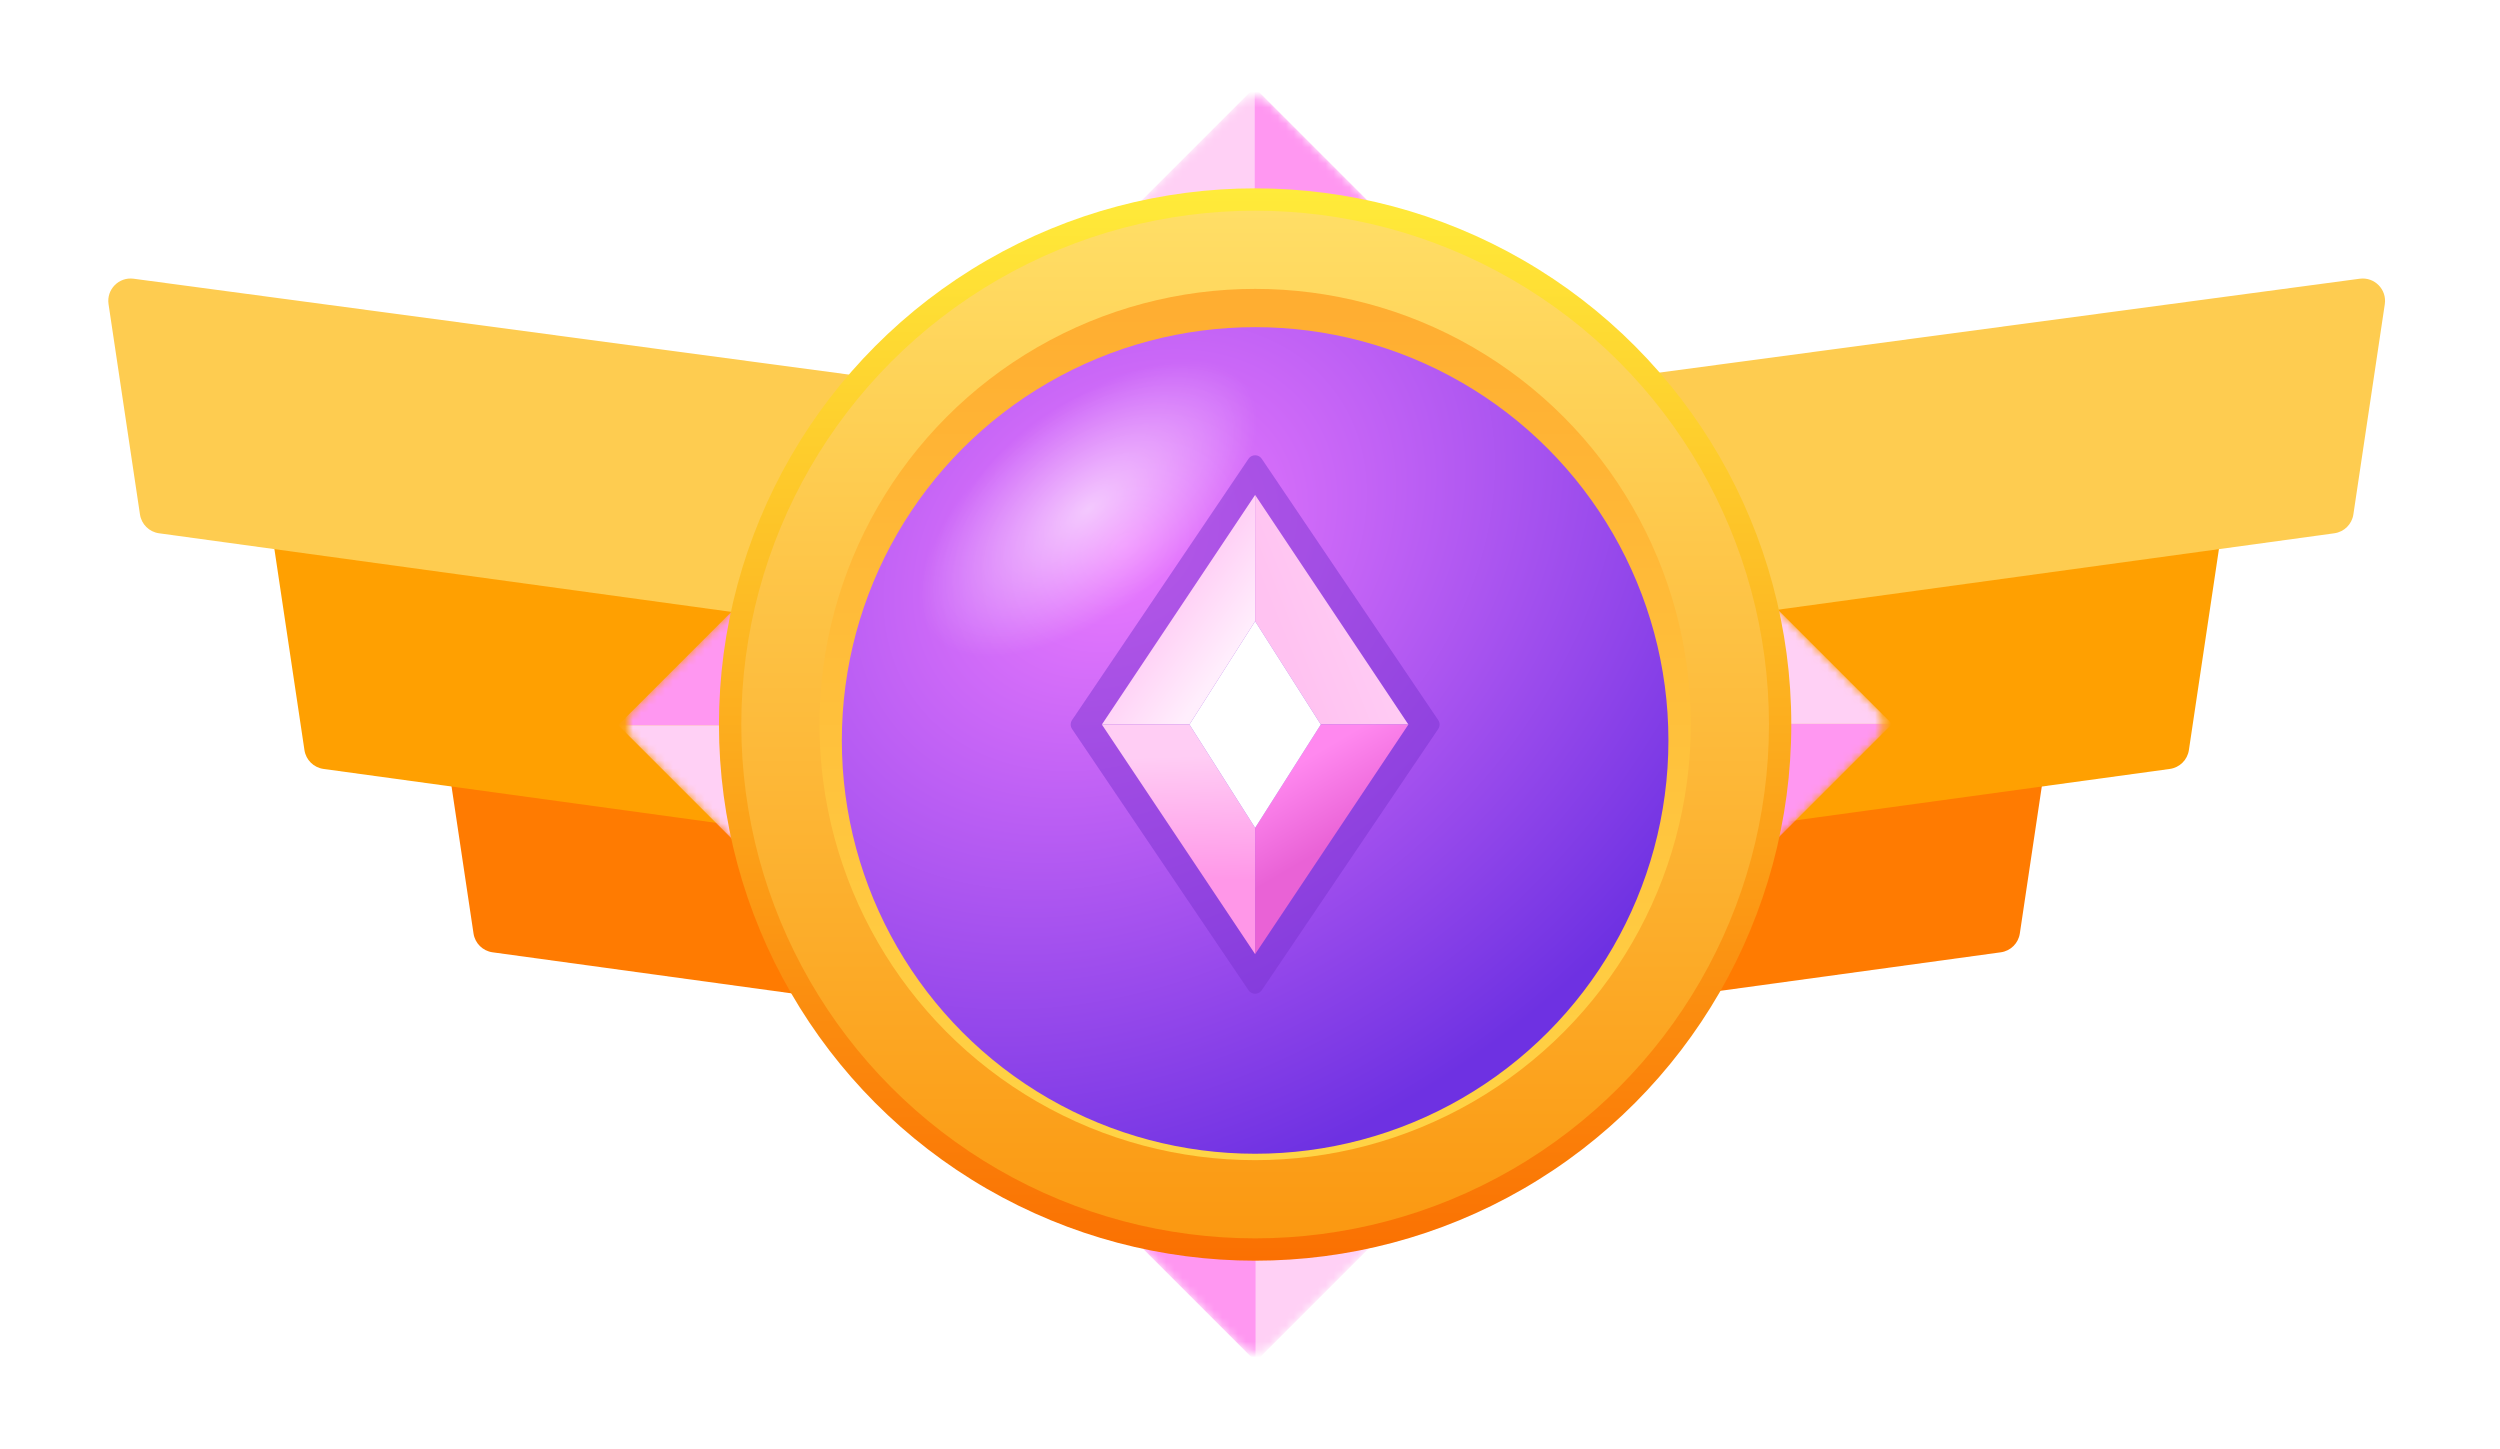 <svg width="314" height="182" viewBox="0 0 314 182" fill="none" xmlns="http://www.w3.org/2000/svg">
<g filter="url(#filter0_di)">
<path d="M49.914 96.445C49.638 94.598 51.211 93.001 53.062 93.249L160.454 107.643C161.94 107.842 163.007 109.174 162.877 110.668L160.609 136.582C160.47 138.18 159.021 139.336 157.432 139.118L56.255 125.222C55.021 125.052 54.046 124.089 53.862 122.857L49.914 96.445Z" fill="#FF7B01"/>
</g>
<g filter="url(#filter1_di)">
<path d="M28.679 73.413C28.403 71.566 29.976 69.969 31.827 70.218L139.219 84.611C140.705 84.81 141.772 86.143 141.642 87.637L139.374 113.551C139.235 115.149 137.786 116.304 136.197 116.086L35.02 102.19C33.786 102.02 32.811 101.057 32.627 99.825L28.679 73.413Z" fill="#FFA001"/>
</g>
<g filter="url(#filter2_di)">
<path d="M8.021 43.815C7.744 41.968 9.317 40.371 11.168 40.619L118.56 55.013C120.047 55.212 121.114 56.545 120.983 58.038L118.716 83.953C118.576 85.55 117.128 86.706 115.539 86.488L14.362 72.592C13.127 72.422 12.152 71.459 11.968 70.227L8.021 43.815Z" fill="#FECC50"/>
</g>
<g filter="url(#filter3_di)">
<path d="M263.249 96.445C263.526 94.598 261.953 93.001 260.102 93.249L152.71 107.643C151.223 107.842 150.156 109.174 150.287 110.668L152.554 136.582C152.694 138.18 154.142 139.336 155.731 139.118L256.908 125.222C258.143 125.052 259.118 124.089 259.302 122.857L263.249 96.445Z" fill="#FF7B01"/>
</g>
<g filter="url(#filter4_di)">
<path d="M284.483 73.413C284.76 71.566 283.187 69.969 281.335 70.218L173.943 84.611C172.457 84.81 171.39 86.143 171.521 87.637L173.788 113.551C173.928 115.149 175.376 116.304 176.965 116.086L278.142 102.19C279.377 102.02 280.351 101.057 280.536 99.825L284.483 73.413Z" fill="#FFA001"/>
</g>
<g filter="url(#filter5_di)">
<path d="M305.143 43.815C305.419 41.968 303.846 40.371 301.995 40.619L194.603 55.013C193.116 55.212 192.049 56.545 192.18 58.038L194.447 83.953C194.587 85.55 196.035 86.706 197.624 86.488L298.801 72.592C300.036 72.422 301.011 71.459 301.195 70.227L305.143 43.815Z" fill="#FECC50"/>
</g>
<g filter="url(#filter6_d)">
<mask id="mask0" mask-type="alpha" maskUnits="userSpaceOnUse" x="118" y="12" width="79" height="78">
<path d="M155.587 12.984C156.682 11.888 158.459 11.888 159.555 12.984L177.571 31L195.587 49.016C196.682 50.112 196.682 51.888 195.587 52.984L177.571 71L159.555 89.016C158.459 90.112 156.682 90.112 155.587 89.016L137.571 71L119.555 52.984C118.459 51.888 118.459 50.112 119.555 49.016L137.571 31L155.587 12.984Z" fill="#C4C4C4"/>
</mask>
<g mask="url(#mask0)">
<path d="M157.57 91V11L117.57 51L157.57 91Z" fill="#FFD0F5"/>
<path d="M157.57 11V91L197.57 51L157.57 11Z" fill="#FF97F1"/>
<path d="M237.57 91L197.57 51L157.57 91H237.57Z" fill="#FFD0F5"/>
<path d="M77.57 91H157.57L117.57 51L77.57 91Z" fill="#FFD0F5"/>
</g>
</g>
<g filter="url(#filter7_d)">
<mask id="mask1" mask-type="alpha" maskUnits="userSpaceOnUse" x="158" y="52" width="79" height="78">
<path d="M235.66 88.942C236.756 90.038 236.756 91.815 235.66 92.91L217.645 110.926L199.629 128.942C198.533 130.038 196.756 130.038 195.66 128.942L177.645 110.926L159.629 92.91C158.533 91.815 158.533 90.038 159.629 88.942L177.645 70.926L195.66 52.91C196.756 51.815 198.533 51.815 199.629 52.91L217.645 70.926L235.66 88.942Z" fill="#C4C4C4"/>
</mask>
<g mask="url(#mask1)">
<path d="M157.645 90.926L237.645 90.926L197.645 50.926L157.645 90.926Z" fill="#FFD0F5"/>
<path d="M237.645 90.926L157.645 90.926L197.645 130.926L237.645 90.926Z" fill="#FF97F1"/>
<path d="M157.645 170.926L197.645 130.926L157.645 90.926L157.645 170.926Z" fill="#FFD0F5"/>
<path d="M157.645 10.926L157.645 90.926L197.645 50.926L157.645 10.926Z" fill="#FFD0F5"/>
</g>
</g>
<g filter="url(#filter8_d)">
<mask id="mask2" mask-type="alpha" maskUnits="userSpaceOnUse" x="118" y="92" width="79" height="78">
<path d="M159.702 169.016C158.607 170.112 156.83 170.112 155.734 169.016L137.718 151L119.702 132.984C118.607 131.888 118.607 130.112 119.702 129.016L137.718 111L155.734 92.984C156.83 91.888 158.607 91.888 159.702 92.984L177.718 111L195.734 129.016C196.83 130.112 196.83 131.888 195.734 132.984L177.718 151L159.702 169.016Z" fill="#C4C4C4"/>
</mask>
<g mask="url(#mask2)">
<path d="M157.719 91L157.719 171L197.719 131L157.719 91Z" fill="#FFD0F5"/>
<path d="M157.719 171L157.719 91L117.719 131L157.719 171Z" fill="#FF97F1"/>
<path d="M77.719 91L117.719 131L157.719 91L77.719 91Z" fill="#FFD0F5"/>
<path d="M237.719 91L157.719 91L197.719 131L237.719 91Z" fill="#FFD0F5"/>
</g>
</g>
<g filter="url(#filter9_d)">
<mask id="mask3" mask-type="alpha" maskUnits="userSpaceOnUse" x="78" y="52" width="79" height="78">
<path d="M79.629 93.058C78.533 91.962 78.533 90.185 79.629 89.09L97.644 71.074L115.66 53.058C116.756 51.962 118.533 51.962 119.629 53.058L137.645 71.074L155.66 89.09C156.756 90.185 156.756 91.962 155.66 93.058L137.645 111.074L119.629 129.09C118.533 130.185 116.756 130.185 115.66 129.09L97.644 111.074L79.629 93.058Z" fill="#C4C4C4"/>
</mask>
<g mask="url(#mask3)">
<path d="M157.645 91.074L77.644 91.074L117.645 131.074L157.645 91.074Z" fill="#FFD0F5"/>
<path d="M77.644 91.074L157.645 91.074L117.645 51.074L77.644 91.074Z" fill="#FF97F1"/>
<path d="M157.645 11.074L117.645 51.074L157.645 91.074L157.645 11.074Z" fill="#FFD0F5"/>
<path d="M157.645 171.074L157.645 91.074L117.645 131.074L157.645 171.074Z" fill="#FFD0F5"/>
</g>
</g>
<g filter="url(#filter10_d)">
<circle cx="157.644" cy="91" r="67.343" fill="url(#paint0_linear)"/>
<circle cx="157.645" cy="91" r="64.537" fill="url(#paint1_linear)"/>
<circle cx="157.645" cy="91" r="54.716" fill="url(#paint2_linear)"/>
<g filter="url(#filter11_i)">
<circle cx="157.644" cy="91.001" r="51.91" fill="url(#paint3_radial)"/>
<circle cx="157.644" cy="91.001" r="51.91" fill="url(#paint4_radial)"/>
</g>
<path d="M156.816 57.621C157.212 57.034 158.077 57.034 158.473 57.621L180.64 90.441C180.868 90.779 180.868 91.222 180.64 91.56L158.473 124.379C158.077 124.966 157.212 124.966 156.816 124.379L134.649 91.56C134.421 91.222 134.421 90.779 134.649 90.441L156.816 57.621Z" fill="#7B33D1" fill-opacity="0.49"/>
<path d="M157.644 62.162L138.395 91.001H149.394L157.644 78.023V62.162Z" fill="url(#paint5_linear)"/>
<path d="M176.892 91.001L157.644 62.162V78.023L165.893 91.001H176.892Z" fill="url(#paint6_linear)"/>
<path d="M157.644 119.839L176.892 91.001H165.893L157.644 103.978V119.839Z" fill="url(#paint7_linear)"/>
<path d="M138.395 91.001L157.644 119.839V103.978L149.394 91.001H138.395Z" fill="url(#paint8_linear)"/>
<path d="M165.893 91.001L157.644 78.023L149.394 91.001L157.644 103.978L165.893 91.001Z" fill="white"/>
</g>
<defs>
<filter id="filter0_di" x="44.27" y="91.821" width="124.229" height="58.547" filterUnits="userSpaceOnUse" color-interpolation-filters="sRGB">
<feFlood flood-opacity="0" result="BackgroundImageFix"/>
<feColorMatrix in="SourceAlpha" type="matrix" values="0 0 0 0 0 0 0 0 0 0 0 0 0 0 0 0 0 0 127 0" result="hardAlpha"/>
<feOffset dy="5.612"/>
<feGaussianBlur stdDeviation="2.806"/>
<feColorMatrix type="matrix" values="0 0 0 0 0 0 0 0 0 0 0 0 0 0 0 0 0 0 0.08 0"/>
<feBlend mode="normal" in2="BackgroundImageFix" result="effect1_dropShadow"/>
<feBlend mode="normal" in="SourceGraphic" in2="effect1_dropShadow" result="shape"/>
<feColorMatrix in="SourceAlpha" type="matrix" values="0 0 0 0 0 0 0 0 0 0 0 0 0 0 0 0 0 0 127 0" result="hardAlpha"/>
<feOffset dx="5.612" dy="-11.224"/>
<feGaussianBlur stdDeviation="0.701"/>
<feComposite in2="hardAlpha" operator="arithmetic" k2="-1" k3="1"/>
<feColorMatrix type="matrix" values="0 0 0 0 0 0 0 0 0 0 0 0 0 0 0 0 0 0 0.11 0"/>
<feBlend mode="overlay" in2="shape" result="effect2_innerShadow"/>
</filter>
<filter id="filter1_di" x="23.035" y="68.789" width="124.229" height="58.547" filterUnits="userSpaceOnUse" color-interpolation-filters="sRGB">
<feFlood flood-opacity="0" result="BackgroundImageFix"/>
<feColorMatrix in="SourceAlpha" type="matrix" values="0 0 0 0 0 0 0 0 0 0 0 0 0 0 0 0 0 0 127 0" result="hardAlpha"/>
<feOffset dy="5.612"/>
<feGaussianBlur stdDeviation="2.806"/>
<feColorMatrix type="matrix" values="0 0 0 0 0 0 0 0 0 0 0 0 0 0 0 0 0 0 0.08 0"/>
<feBlend mode="normal" in2="BackgroundImageFix" result="effect1_dropShadow"/>
<feBlend mode="normal" in="SourceGraphic" in2="effect1_dropShadow" result="shape"/>
<feColorMatrix in="SourceAlpha" type="matrix" values="0 0 0 0 0 0 0 0 0 0 0 0 0 0 0 0 0 0 127 0" result="hardAlpha"/>
<feOffset dx="5.612" dy="-11.224"/>
<feGaussianBlur stdDeviation="0.701"/>
<feComposite in2="hardAlpha" operator="arithmetic" k2="-1" k3="1"/>
<feColorMatrix type="matrix" values="0 0 0 0 0 0 0 0 0 0 0 0 0 0 0 0 0 0 0.19 0"/>
<feBlend mode="overlay" in2="shape" result="effect2_innerShadow"/>
</filter>
<filter id="filter2_di" x="2.377" y="39.191" width="124.229" height="58.547" filterUnits="userSpaceOnUse" color-interpolation-filters="sRGB">
<feFlood flood-opacity="0" result="BackgroundImageFix"/>
<feColorMatrix in="SourceAlpha" type="matrix" values="0 0 0 0 0 0 0 0 0 0 0 0 0 0 0 0 0 0 127 0" result="hardAlpha"/>
<feOffset dy="5.612"/>
<feGaussianBlur stdDeviation="2.806"/>
<feColorMatrix type="matrix" values="0 0 0 0 0 0 0 0 0 0 0 0 0 0 0 0 0 0 0.08 0"/>
<feBlend mode="normal" in2="BackgroundImageFix" result="effect1_dropShadow"/>
<feBlend mode="normal" in="SourceGraphic" in2="effect1_dropShadow" result="shape"/>
<feColorMatrix in="SourceAlpha" type="matrix" values="0 0 0 0 0 0 0 0 0 0 0 0 0 0 0 0 0 0 127 0" result="hardAlpha"/>
<feOffset dx="5.612" dy="-11.224"/>
<feGaussianBlur stdDeviation="0.701"/>
<feComposite in2="hardAlpha" operator="arithmetic" k2="-1" k3="1"/>
<feColorMatrix type="matrix" values="0 0 0 0 0 0 0 0 0 0 0 0 0 0 0 0 0 0 0.42 0"/>
<feBlend mode="overlay" in2="shape" result="effect2_innerShadow"/>
</filter>
<filter id="filter3_di" x="144.664" y="91.821" width="124.229" height="58.547" filterUnits="userSpaceOnUse" color-interpolation-filters="sRGB">
<feFlood flood-opacity="0" result="BackgroundImageFix"/>
<feColorMatrix in="SourceAlpha" type="matrix" values="0 0 0 0 0 0 0 0 0 0 0 0 0 0 0 0 0 0 127 0" result="hardAlpha"/>
<feOffset dy="5.612"/>
<feGaussianBlur stdDeviation="2.806"/>
<feColorMatrix type="matrix" values="0 0 0 0 0 0 0 0 0 0 0 0 0 0 0 0 0 0 0.08 0"/>
<feBlend mode="normal" in2="BackgroundImageFix" result="effect1_dropShadow"/>
<feBlend mode="normal" in="SourceGraphic" in2="effect1_dropShadow" result="shape"/>
<feColorMatrix in="SourceAlpha" type="matrix" values="0 0 0 0 0 0 0 0 0 0 0 0 0 0 0 0 0 0 127 0" result="hardAlpha"/>
<feOffset dx="-5.612" dy="-11.224"/>
<feGaussianBlur stdDeviation="0.701"/>
<feComposite in2="hardAlpha" operator="arithmetic" k2="-1" k3="1"/>
<feColorMatrix type="matrix" values="0 0 0 0 0 0 0 0 0 0 0 0 0 0 0 0 0 0 0.11 0"/>
<feBlend mode="overlay" in2="shape" result="effect2_innerShadow"/>
</filter>
<filter id="filter4_di" x="165.898" y="68.789" width="124.229" height="58.547" filterUnits="userSpaceOnUse" color-interpolation-filters="sRGB">
<feFlood flood-opacity="0" result="BackgroundImageFix"/>
<feColorMatrix in="SourceAlpha" type="matrix" values="0 0 0 0 0 0 0 0 0 0 0 0 0 0 0 0 0 0 127 0" result="hardAlpha"/>
<feOffset dy="5.612"/>
<feGaussianBlur stdDeviation="2.806"/>
<feColorMatrix type="matrix" values="0 0 0 0 0 0 0 0 0 0 0 0 0 0 0 0 0 0 0.08 0"/>
<feBlend mode="normal" in2="BackgroundImageFix" result="effect1_dropShadow"/>
<feBlend mode="normal" in="SourceGraphic" in2="effect1_dropShadow" result="shape"/>
<feColorMatrix in="SourceAlpha" type="matrix" values="0 0 0 0 0 0 0 0 0 0 0 0 0 0 0 0 0 0 127 0" result="hardAlpha"/>
<feOffset dx="-5.612" dy="-11.224"/>
<feGaussianBlur stdDeviation="0.701"/>
<feComposite in2="hardAlpha" operator="arithmetic" k2="-1" k3="1"/>
<feColorMatrix type="matrix" values="0 0 0 0 0 0 0 0 0 0 0 0 0 0 0 0 0 0 0.19 0"/>
<feBlend mode="overlay" in2="shape" result="effect2_innerShadow"/>
</filter>
<filter id="filter5_di" x="186.558" y="39.191" width="124.229" height="58.547" filterUnits="userSpaceOnUse" color-interpolation-filters="sRGB">
<feFlood flood-opacity="0" result="BackgroundImageFix"/>
<feColorMatrix in="SourceAlpha" type="matrix" values="0 0 0 0 0 0 0 0 0 0 0 0 0 0 0 0 0 0 127 0" result="hardAlpha"/>
<feOffset dy="5.612"/>
<feGaussianBlur stdDeviation="2.806"/>
<feColorMatrix type="matrix" values="0 0 0 0 0 0 0 0 0 0 0 0 0 0 0 0 0 0 0.08 0"/>
<feBlend mode="normal" in2="BackgroundImageFix" result="effect1_dropShadow"/>
<feBlend mode="normal" in="SourceGraphic" in2="effect1_dropShadow" result="shape"/>
<feColorMatrix in="SourceAlpha" type="matrix" values="0 0 0 0 0 0 0 0 0 0 0 0 0 0 0 0 0 0 127 0" result="hardAlpha"/>
<feOffset dx="-5.612" dy="-11.224"/>
<feGaussianBlur stdDeviation="0.701"/>
<feComposite in2="hardAlpha" operator="arithmetic" k2="-1" k3="1"/>
<feColorMatrix type="matrix" values="0 0 0 0 0 0 0 0 0 0 0 0 0 0 0 0 0 0 0.42 0"/>
<feBlend mode="overlay" in2="shape" result="effect2_innerShadow"/>
</filter>
<filter id="filter6_d" x="107.509" y="0.938" width="100.123" height="100.123" filterUnits="userSpaceOnUse" color-interpolation-filters="sRGB">
<feFlood flood-opacity="0" result="BackgroundImageFix"/>
<feColorMatrix in="SourceAlpha" type="matrix" values="0 0 0 0 0 0 0 0 0 0 0 0 0 0 0 0 0 0 127 0" result="hardAlpha"/>
<feOffset/>
<feGaussianBlur stdDeviation="5.612"/>
<feColorMatrix type="matrix" values="0 0 0 0 0 0 0 0 0 0 0 0 0 0 0 0 0 0 0.2 0"/>
<feBlend mode="normal" in2="BackgroundImageFix" result="effect1_dropShadow"/>
<feBlend mode="normal" in="SourceGraphic" in2="effect1_dropShadow" result="shape"/>
</filter>
<filter id="filter7_d" x="147.583" y="40.864" width="100.123" height="100.123" filterUnits="userSpaceOnUse" color-interpolation-filters="sRGB">
<feFlood flood-opacity="0" result="BackgroundImageFix"/>
<feColorMatrix in="SourceAlpha" type="matrix" values="0 0 0 0 0 0 0 0 0 0 0 0 0 0 0 0 0 0 127 0" result="hardAlpha"/>
<feOffset/>
<feGaussianBlur stdDeviation="5.612"/>
<feColorMatrix type="matrix" values="0 0 0 0 0 0 0 0 0 0 0 0 0 0 0 0 0 0 0.2 0"/>
<feBlend mode="normal" in2="BackgroundImageFix" result="effect1_dropShadow"/>
<feBlend mode="normal" in="SourceGraphic" in2="effect1_dropShadow" result="shape"/>
</filter>
<filter id="filter8_d" x="107.657" y="80.938" width="100.123" height="100.123" filterUnits="userSpaceOnUse" color-interpolation-filters="sRGB">
<feFlood flood-opacity="0" result="BackgroundImageFix"/>
<feColorMatrix in="SourceAlpha" type="matrix" values="0 0 0 0 0 0 0 0 0 0 0 0 0 0 0 0 0 0 127 0" result="hardAlpha"/>
<feOffset/>
<feGaussianBlur stdDeviation="5.612"/>
<feColorMatrix type="matrix" values="0 0 0 0 0 0 0 0 0 0 0 0 0 0 0 0 0 0 0.2 0"/>
<feBlend mode="normal" in2="BackgroundImageFix" result="effect1_dropShadow"/>
<feBlend mode="normal" in="SourceGraphic" in2="effect1_dropShadow" result="shape"/>
</filter>
<filter id="filter9_d" x="67.583" y="41.012" width="100.123" height="100.123" filterUnits="userSpaceOnUse" color-interpolation-filters="sRGB">
<feFlood flood-opacity="0" result="BackgroundImageFix"/>
<feColorMatrix in="SourceAlpha" type="matrix" values="0 0 0 0 0 0 0 0 0 0 0 0 0 0 0 0 0 0 127 0" result="hardAlpha"/>
<feOffset/>
<feGaussianBlur stdDeviation="5.612"/>
<feColorMatrix type="matrix" values="0 0 0 0 0 0 0 0 0 0 0 0 0 0 0 0 0 0 0.2 0"/>
<feBlend mode="normal" in2="BackgroundImageFix" result="effect1_dropShadow"/>
<feBlend mode="normal" in="SourceGraphic" in2="effect1_dropShadow" result="shape"/>
</filter>
<filter id="filter10_d" x="74.301" y="7.657" width="166.686" height="166.686" filterUnits="userSpaceOnUse" color-interpolation-filters="sRGB">
<feFlood flood-opacity="0" result="BackgroundImageFix"/>
<feColorMatrix in="SourceAlpha" type="matrix" values="0 0 0 0 0 0 0 0 0 0 0 0 0 0 0 0 0 0 127 0" result="hardAlpha"/>
<feOffset/>
<feGaussianBlur stdDeviation="8"/>
<feColorMatrix type="matrix" values="0 0 0 0 0 0 0 0 0 0 0 0 0 0 0 0 0 0 0.15 0"/>
<feBlend mode="normal" in2="BackgroundImageFix" result="effect1_dropShadow"/>
<feBlend mode="normal" in="SourceGraphic" in2="effect1_dropShadow" result="shape"/>
</filter>
<filter id="filter11_i" x="105.734" y="39.09" width="103.821" height="105.821" filterUnits="userSpaceOnUse" color-interpolation-filters="sRGB">
<feFlood flood-opacity="0" result="BackgroundImageFix"/>
<feBlend mode="normal" in="SourceGraphic" in2="BackgroundImageFix" result="shape"/>
<feColorMatrix in="SourceAlpha" type="matrix" values="0 0 0 0 0 0 0 0 0 0 0 0 0 0 0 0 0 0 127 0" result="hardAlpha"/>
<feOffset dy="2"/>
<feGaussianBlur stdDeviation="5"/>
<feComposite in2="hardAlpha" operator="arithmetic" k2="-1" k3="1"/>
<feColorMatrix type="matrix" values="0 0 0 0 0 0 0 0 0 0 0 0 0 0 0 0 0 0 0.8 0"/>
<feBlend mode="overlay" in2="shape" result="effect1_innerShadow"/>
</filter>
<linearGradient id="paint0_linear" x1="157.644" y1="23.657" x2="157.644" y2="158.343" gradientUnits="userSpaceOnUse">
<stop stop-color="#FFEB3A"/>
<stop offset="1" stop-color="#FA7002"/>
</linearGradient>
<linearGradient id="paint1_linear" x1="157.645" y1="26.462" x2="157.645" y2="155.537" gradientUnits="userSpaceOnUse">
<stop stop-color="#FFDE66"/>
<stop offset="1" stop-color="#FB9811"/>
</linearGradient>
<linearGradient id="paint2_linear" x1="157.645" y1="36.284" x2="157.645" y2="145.716" gradientUnits="userSpaceOnUse">
<stop stop-color="#FFAD31"/>
<stop offset="1" stop-color="#FFD446"/>
</linearGradient>
<radialGradient id="paint3_radial" cx="0" cy="0" r="1" gradientUnits="userSpaceOnUse" gradientTransform="translate(141.266 66.491) rotate(53.514) scale(78.223 99.546)">
<stop stop-color="#ED7CFF"/>
<stop offset="1" stop-color="#6E31E2"/>
</radialGradient>
<radialGradient id="paint4_radial" cx="0" cy="0" r="1" gradientUnits="userSpaceOnUse" gradientTransform="translate(136.68 61.906) rotate(51.34) scale(12.584 25.195)">
<stop stop-color="white" stop-opacity="0.6"/>
<stop offset="1" stop-color="white" stop-opacity="0"/>
</radialGradient>
<linearGradient id="paint5_linear" x1="145.092" y1="80.446" x2="152.211" y2="85.602" gradientUnits="userSpaceOnUse">
<stop stop-color="#FFD2F6"/>
<stop offset="1" stop-color="#FFEEFC"/>
</linearGradient>
<linearGradient id="paint6_linear" x1="161.673" y1="81.758" x2="173.482" y2="76.975" gradientUnits="userSpaceOnUse">
<stop stop-color="#FFC2F1"/>
<stop offset="1" stop-color="#FFCDF4"/>
</linearGradient>
<linearGradient id="paint7_linear" x1="160.291" y1="97.501" x2="165.84" y2="106.943" gradientUnits="userSpaceOnUse">
<stop stop-color="#FF88EF"/>
<stop offset="1" stop-color="#E962D6"/>
</linearGradient>
<linearGradient id="paint8_linear" x1="152.922" y1="94.877" x2="153.337" y2="110.622" gradientUnits="userSpaceOnUse">
<stop stop-color="#FFCDF4"/>
<stop offset="1" stop-color="#FF97E8"/>
</linearGradient>
</defs>
</svg>
